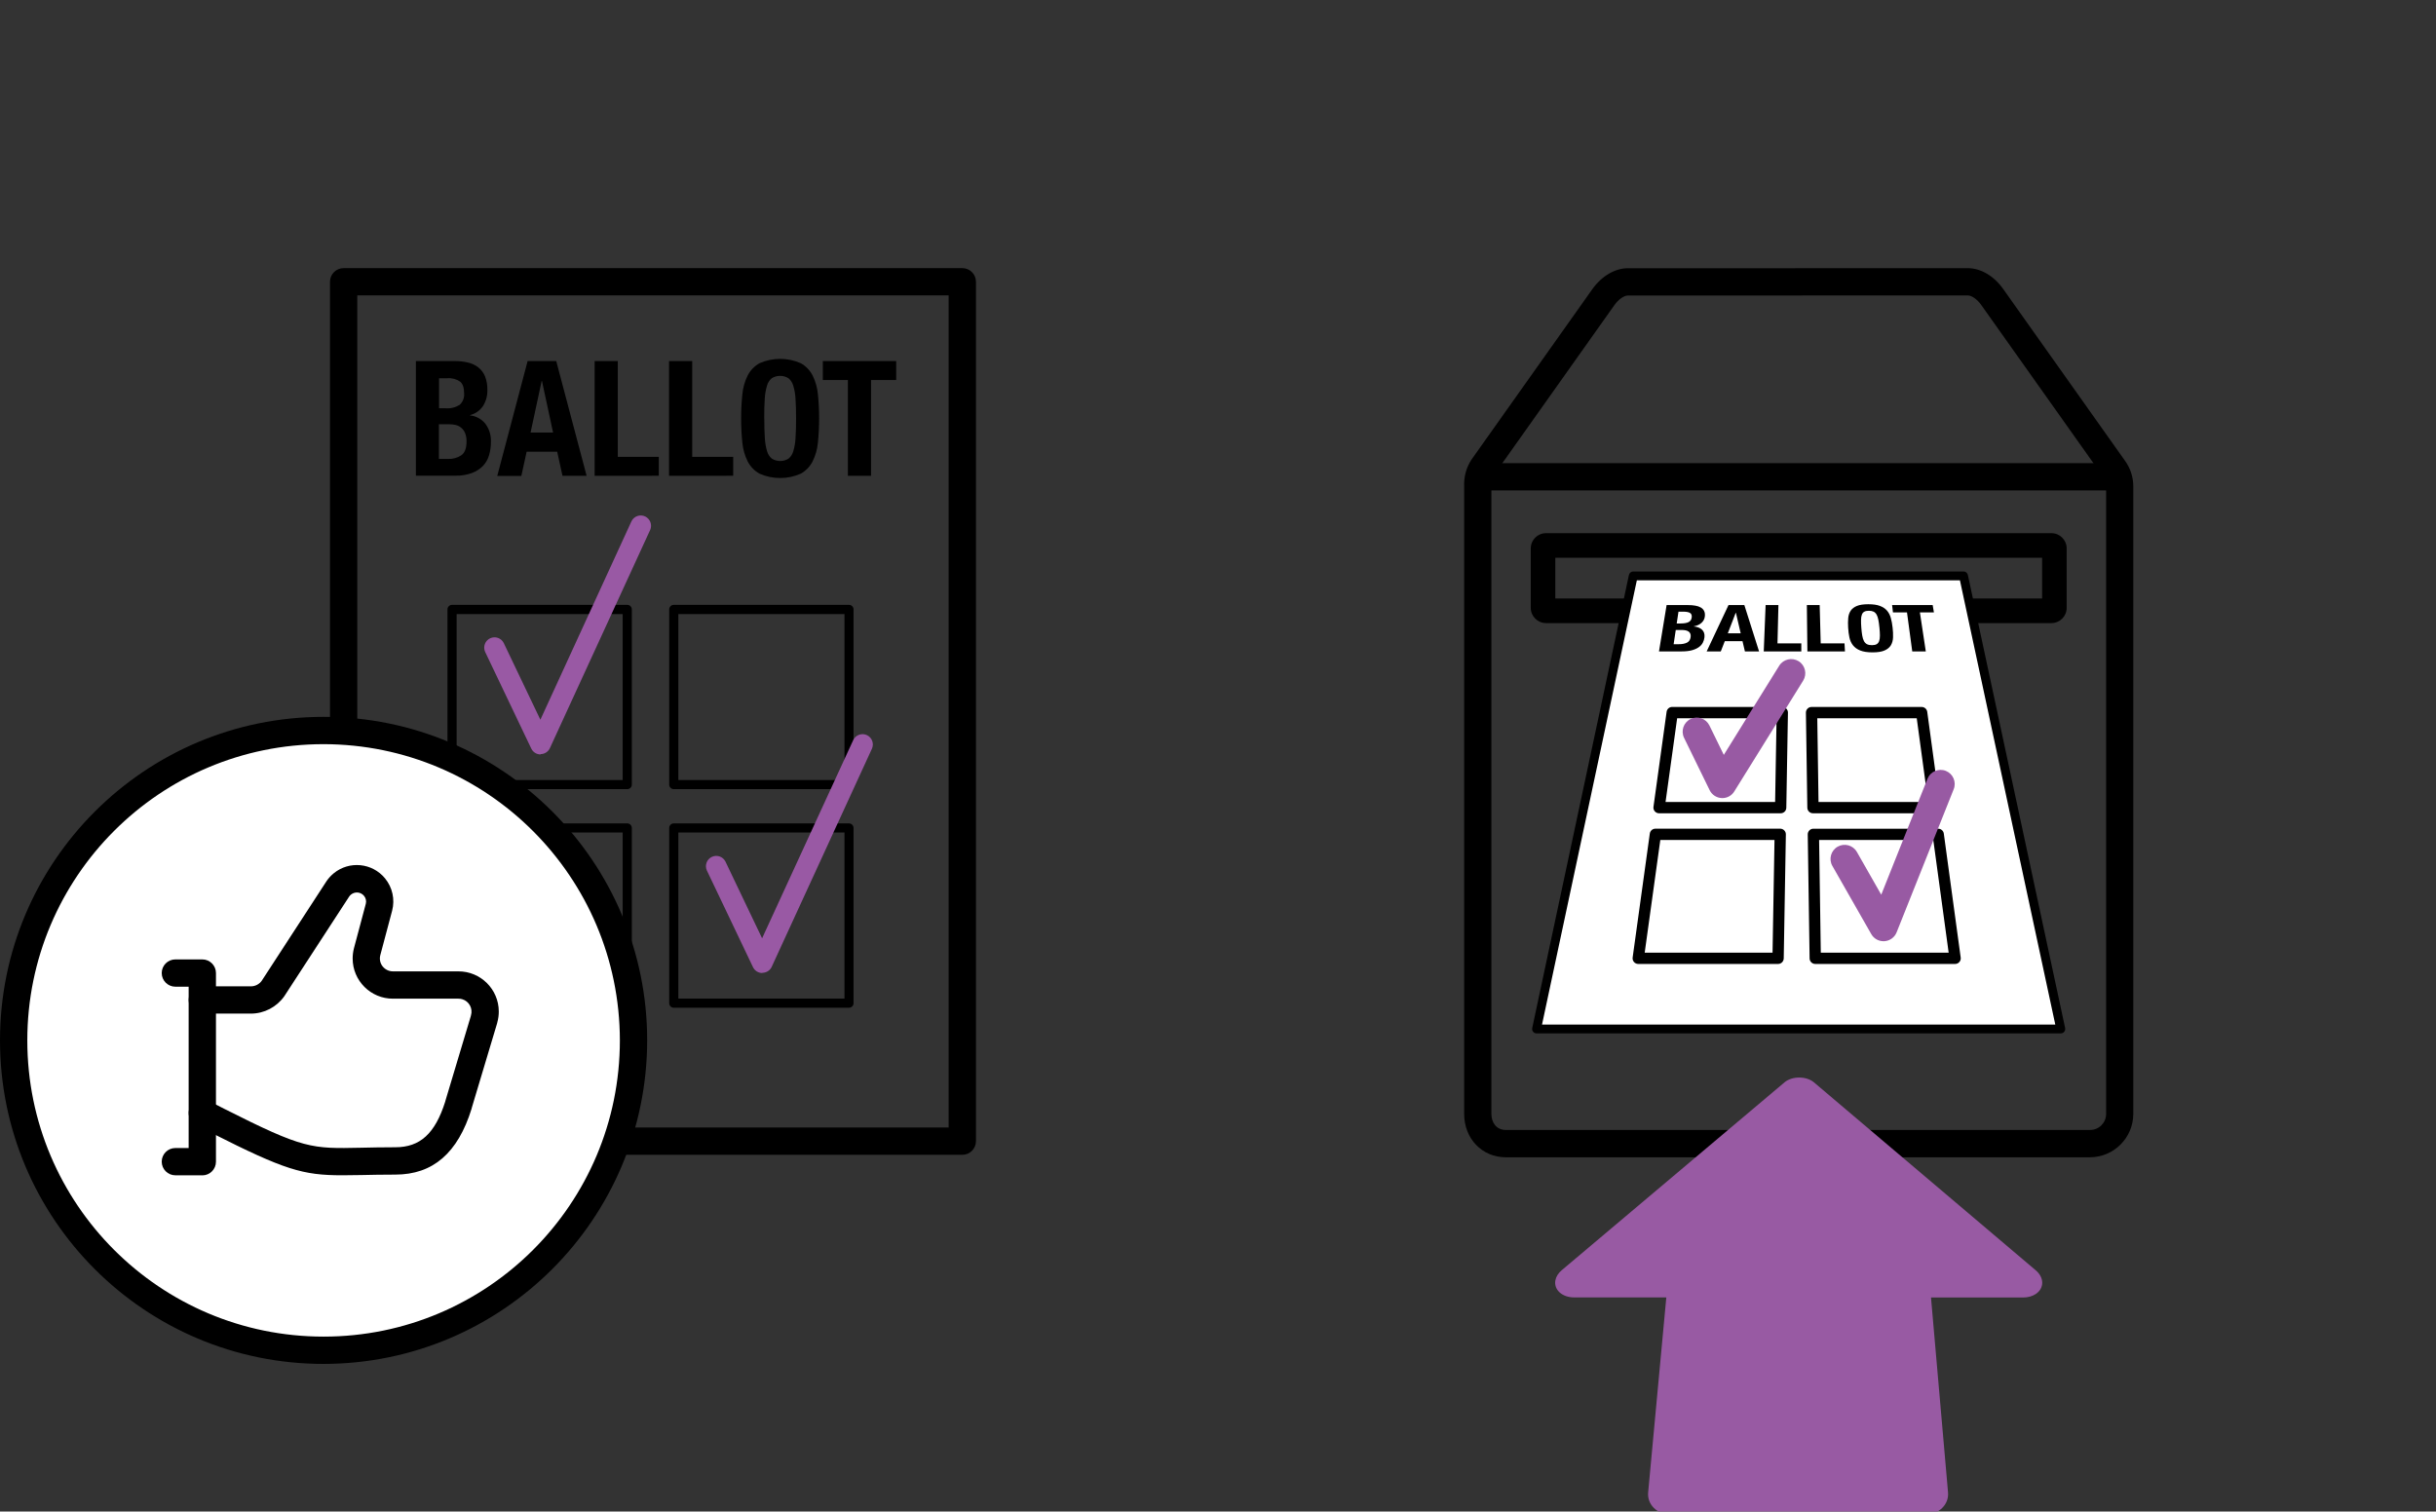 <?xml version="1.0" encoding="utf-8"?>
<!-- Generator: Adobe Illustrator 25.4.1, SVG Export Plug-In . SVG Version: 6.00 Build 0)  -->
<svg version="1.1" xmlns="http://www.w3.org/2000/svg" xmlns:xlink="http://www.w3.org/1999/xlink" x="0px" y="0px"
	 viewBox="0 0 825 512" style="enable-background:new 0 0 825 512;" xml:space="preserve">
<rect x="0" y="0" width="825" height="512" fill="#333333" stroke="none"/>
<style type="text/css">
	.st0{fill:#9959A4;}
	.st1{fill:#FFFFFF;}
	.st2{fill:none;}
	.st3{fill:#985AA3;}
</style>
<g id="Layer_1">
</g>
<g id="Layer_2">
	<path d="M140.85,122.3H154c1.49-0.01,2.98,0.15,4.44,0.49c1.27,0.29,2.47,0.84,3.51,1.63c1.01,0.79,1.79,1.82,2.29,3
		c0.59,1.49,0.86,3.08,0.82,4.68c0.05,1.91-0.46,3.8-1.47,5.42c-1.03,1.54-2.61,2.64-4.41,3.08v0.11c2.02,0.21,3.88,1.21,5.17,2.78
		c1.35,1.8,2.02,4.01,1.91,6.26c0.01,1.47-0.2,2.94-0.6,4.35c-0.37,1.35-1.06,2.59-2,3.62c-1.05,1.1-2.34,1.94-3.76,2.48
		c-1.84,0.67-3.79,0.98-5.74,0.93h-13.31V122.3z M148.69,138.3h2.23c1.67,0.14,3.34-0.28,4.76-1.17c1.09-1.01,1.65-2.47,1.5-3.95
		c0-1.85-0.45-3.16-1.36-3.92c-1.26-0.86-2.78-1.27-4.3-1.14h-2.83L148.69,138.3L148.69,138.3z M148.69,155.45h3
		c1.62,0.08,3.22-0.36,4.57-1.25c1.16-0.83,1.74-2.38,1.74-4.63c0.03-0.95-0.13-1.91-0.46-2.8c-0.27-0.69-0.7-1.31-1.25-1.8
		c-0.54-0.48-1.18-0.82-1.88-1c-0.79-0.19-1.59-0.28-2.4-0.27h-3.37v11.7L148.69,155.45z"/>
	<path d="M178.69,122.3h9.69l10.29,38.87h-8.17l-1.8-8.17h-10.34l-1.8,8.22h-8.16L178.69,122.3z M179.69,146.52h7.62l-3.76-17.47
		h-0.11L179.69,146.52z"/>
	<path d="M201.39,161.17V122.3h7.84v32.44h13.88v6.42L201.39,161.17L201.39,161.17z"/>
	<path d="M226.59,161.17V122.3h7.84v32.44h13.88v6.42L226.59,161.17L226.59,161.17z"/>
	<path d="M251,141.74c-0.01-2.72,0.13-5.44,0.41-8.14c0.2-2.23,0.81-4.4,1.8-6.4c0.9-1.75,2.29-3.19,4-4.16
		c4.46-1.98,9.54-1.98,14,0c1.71,0.97,3.1,2.41,4,4.16c0.99,2,1.6,4.17,1.8,6.4c0.54,5.41,0.54,10.87,0,16.28
		c-0.2,2.23-0.81,4.4-1.8,6.4c-0.9,1.75-2.29,3.2-4,4.16c-4.46,1.98-9.54,1.98-14,0c-1.71-0.96-3.1-2.41-4-4.16
		c-0.99-2-1.6-4.17-1.8-6.4C251.13,147.18,250.99,144.46,251,141.74z M258.84,141.74c0,2.61,0.06,4.84,0.19,6.67
		c0.07,1.51,0.33,3.01,0.76,4.46c0.28,0.98,0.84,1.85,1.63,2.5c1.72,1.05,3.89,1.05,5.61,0c0.79-0.65,1.35-1.52,1.63-2.5
		c0.43-1.45,0.69-2.95,0.76-4.46c0.13-1.83,0.19-4.06,0.19-6.67c0-2.61-0.06-4.83-0.19-6.64c-0.07-1.51-0.33-3.01-0.76-4.46
		c-0.28-1-0.86-1.89-1.66-2.54c-1.72-1.05-3.89-1.05-5.61,0c-0.79,0.66-1.36,1.54-1.63,2.53c-0.43,1.45-0.69,2.95-0.76,4.46
		c-0.13,1.82-0.19,4.04-0.18,6.65H258.84z"/>
	<path d="M303.51,122.3v6.42H295v32.44h-7.84v-32.43h-8.49v-6.43h24.82H303.51z"/>
	<path d="M212.43,267.31H153.1c-0.86,0-1.55-0.69-1.55-1.55v-59.33c0-0.86,0.69-1.55,1.55-1.55l0,0h59.33
		c0.86,0,1.55,0.69,1.55,1.55l0,0v59.33C213.98,266.62,213.29,267.31,212.43,267.31L212.43,267.31z M154.65,264.21h56.23V208h-56.23
		v56.23V264.21z"/>
	<path class="st0" d="M183.07,255.55c-1.35,0-2.57-0.78-3.15-2l-15.63-32.76c-0.78-1.76,0.01-3.82,1.77-4.61
		c1.7-0.76,3.69-0.05,4.53,1.61l12.42,26l30.87-67.26c0.86-1.72,2.96-2.42,4.68-1.56c1.64,0.82,2.36,2.77,1.66,4.47l-34,74
		c-0.57,1.22-1.8,1.99-3.14,2l0,0L183.07,255.55z"/>
	<path d="M287.52,267.31h-59.33c-0.86,0-1.55-0.69-1.55-1.55v-59.33c0-0.86,0.69-1.55,1.55-1.55l0,0h59.33
		c0.86,0,1.55,0.69,1.55,1.55v59.33C289.07,266.62,288.38,267.31,287.52,267.31L287.52,267.31z M229.74,264.21H286V208h-56.26v56.23
		L229.74,264.21z"/>
	<path d="M212.43,341.35H153.1c-0.86,0-1.55-0.69-1.55-1.55v-59.34c0-0.86,0.69-1.55,1.55-1.55h59.33c0.86,0,1.55,0.69,1.55,1.55
		v59.34C213.98,340.66,213.29,341.35,212.43,341.35L212.43,341.35z M154.65,338.25h56.23V282h-56.23v56.23V338.25z"/>
	<path d="M287.52,341.35h-59.33c-0.86,0-1.55-0.69-1.55-1.55v-59.34c0-0.86,0.69-1.55,1.55-1.55h59.33c0.86,0,1.55,0.69,1.55,1.55
		v59.34C289.07,340.66,288.38,341.35,287.52,341.35L287.52,341.35z M229.74,338.25H286V282h-56.26v56.23L229.74,338.25z"/>
	<path class="st0" d="M258.16,329.59c-1.35,0-2.57-0.78-3.15-2l-15.63-32.76c-0.78-1.76,0.01-3.82,1.77-4.61
		c1.7-0.76,3.69-0.05,4.53,1.61l12.42,26l30.9-67.22c0.86-1.72,2.96-2.42,4.68-1.56c1.64,0.82,2.36,2.77,1.66,4.47l-34,74
		c-0.57,1.22-1.8,1.99-3.14,2l0,0L258.16,329.59z"/>
	<path d="M325.91,391.17H116.38c-2.55,0-4.62-2.07-4.62-4.62V95.44c0-2.55,2.07-4.62,4.62-4.62h209.53c2.55,0,4.62,2.07,4.62,4.62
		v291.11C330.53,389.1,328.46,391.17,325.91,391.17L325.91,391.17z M121,381.93h200.28V100.06H121V381.93z"/>
	<path class="st1" d="M109.59,247.45c57.99,0,105,47.01,105,105s-47.01,105-105,105s-105-47.01-105-105S51.6,247.45,109.59,247.45z"
		/>
	<path d="M109.59,462C49.07,462,0,412.93,0,352.41s49.07-109.59,109.59-109.59s109.59,49.07,109.59,109.59l0,0
		C219.11,412.91,170.09,461.93,109.59,462z M109.59,252.07c-55.42,0-100.34,44.92-100.34,100.34s44.92,100.34,100.34,100.34
		s100.34-44.92,100.34-100.34l0,0C209.86,297.02,164.98,252.14,109.59,252.07z"/>
	<path d="M115.95,398.1c-13.49,0-19.59-1.85-44.13-14.25c-1.8-0.91-3.61-1.83-5.42-2.75c-2.27-1.17-3.16-3.96-1.99-6.23
		c1.17-2.27,3.96-3.16,6.22-1.99c1.77,0.91,3.55,1.82,5.34,2.72c26.9,13.6,29.49,13.53,46.29,13.17c3.29-0.07,7.07-0.16,11.63-0.16
		c8.4,0,13.46-4.63,16.89-15.45c0-0.12,0.05-0.24,0.09-0.36l8.54-28.49c0-0.13,0.06-0.25,0.09-0.37c0.7-2.32-0.61-4.77-2.93-5.47
		c-0.42-0.13-0.86-0.19-1.3-0.19h-22.18c-7.53,0.02-13.65-6.07-13.66-13.6c0-1.19,0.15-2.37,0.45-3.52l4-15
		c0.25-0.94,0.04-1.94-0.58-2.69c-1.09-1.35-3.07-1.55-4.42-0.46c0,0-0.01,0.01-0.01,0.01c-0.23,0.19-0.43,0.4-0.6,0.64l-22,33.81
		c-2.59,3.66-6.79,5.85-11.27,5.87H68.52c-2.55,0-4.62-2.07-4.62-4.62s2.07-4.62,4.62-4.62H85c1.44-0.01,2.8-0.71,3.64-1.88
		l22-33.83c0.67-0.96,1.47-1.83,2.38-2.58c5.27-4.32,13.06-3.55,17.38,1.72c2.51,3.06,3.4,7.13,2.4,10.95l-4,15.05
		c-0.35,1.31-0.07,2.71,0.76,3.78c0.85,1.09,2.15,1.72,3.53,1.72h22.16c7.53-0.02,13.65,6.06,13.67,13.59
		c0,1.24-0.16,2.47-0.49,3.66c0,0.13-0.03,0.26-0.09,0.39l-8.53,28.47c-0.03,0.15-0.07,0.3-0.11,0.44
		c-4.65,15-13.09,22.29-25.82,22.29c-4.47,0-8.19,0.08-11.42,0.15C120.08,398.06,117.93,398.1,115.95,398.1z"/>
	<path d="M68.52,398.11h-9.13c-2.55,0-4.62-2.07-4.62-4.62s2.07-4.62,4.62-4.62l0,0h4.5v-54.65h-4.5c-2.55,0-4.62-2.07-4.62-4.62
		s2.07-4.62,4.62-4.62l0,0h9.13c2.55,0,4.62,2.07,4.62,4.62v63.89c0.01,2.55-2.05,4.63-4.6,4.64
		C68.53,398.11,68.53,398.11,68.52,398.11z"/>
	<rect x="0" class="st2" width="825" height="512"/>
	<path d="M716.54,166.12H501.8c-2.55,0-4.62-2.07-4.62-4.62s2.07-4.62,4.62-4.62h214.74c2.55,0,4.62,2.07,4.62,4.62
		S719.09,166.12,716.54,166.12z"/>
	<path d="M707.76,392.01H510c-8.06,0-14.13-6.31-14.13-14.68V164.76c-0.15-3.18,0.7-6.32,2.42-9l41-57.83
		c3.17-4.44,7.68-7.08,12.07-7.08h58.91c2.55,0,4.62,2.07,4.62,4.62s-2.07,4.62-4.62,4.62h-58.93c-1.33,0-3.19,1.31-4.54,3.19
		l-41,57.83c-0.56,1.14-0.81,2.41-0.71,3.67v212.54c0,2.7,1.51,5.43,4.89,5.43h197.78c2.99,0.06,5.46-2.33,5.52-5.32
		c0-0.04,0-0.07,0-0.11V164.76c0.01-1.15-0.34-2.28-1-3.23l-41.33-58.28c-1.34-1.87-3.2-3.18-4.52-3.18h-58.29
		c-2.55,0-4.62-2.07-4.62-4.62s2.07-4.62,4.62-4.62h58.28c4.38,0,8.88,2.64,12,7.06l41.33,58.29c1.79,2.51,2.74,5.51,2.73,8.59
		v212.57C722.45,385.44,715.87,392,707.76,392.01z"/>
	<path d="M694.76,211.06H523.58c-2.85,0-5.16-2.32-5.16-5.16v-20.14c0-2.85,2.32-5.16,5.16-5.16h171.18c2.85,0,5.16,2.32,5.16,5.16
		v20.14C699.92,208.75,697.6,211.06,694.76,211.06z M526.74,202.74H691.6v-13.81H526.74V202.74z"/>
	<g>
		<polygon class="st1" points="697.92,348.54 664.99,195.08 553.14,195.08 520.39,348.54 		"/>
		<path d="M697.92,350.04H520.39c-0.45,0-0.88-0.2-1.17-0.56c-0.29-0.35-0.4-0.81-0.3-1.26l32.75-153.46
			c0.15-0.69,0.76-1.19,1.47-1.19h111.85c0.71,0,1.32,0.49,1.47,1.19l32.94,153.46c0.09,0.44-0.02,0.91-0.3,1.26
			C698.8,349.83,698.38,350.04,697.92,350.04z M522.24,347.04h173.82l-32.29-150.46H554.35L522.24,347.04z"/>
	</g>
	<g>
		<g>
			<path d="M564.43,204.96h7.27c0.88,0,1.7,0.06,2.43,0.19c0.74,0.12,1.36,0.33,1.87,0.63c0.51,0.29,0.89,0.68,1.13,1.18
				c0.25,0.49,0.33,1.1,0.25,1.83c-0.09,0.83-0.45,1.54-1.08,2.14c-0.63,0.6-1.51,1.01-2.65,1.23l-0.01,0.04
				c1.22,0.12,2.16,0.49,2.81,1.12c0.65,0.63,0.92,1.49,0.8,2.56c-0.07,0.63-0.25,1.23-0.55,1.81c-0.3,0.58-0.75,1.09-1.36,1.52
				c-0.61,0.44-1.39,0.79-2.32,1.05c-0.94,0.26-2.08,0.39-3.42,0.39h-7.75L564.43,204.96z M567.85,211.19h1.27
				c1.23,0,2.15-0.16,2.76-0.47c0.61-0.31,0.96-0.83,1.05-1.56c0.09-0.73-0.09-1.24-0.56-1.53c-0.47-0.3-1.25-0.44-2.34-0.44h-1.58
				L567.85,211.19z M566.81,218.21h1.77c1.1,0,2-0.17,2.73-0.52c0.72-0.35,1.14-0.99,1.26-1.92c0.06-0.46,0.02-0.85-0.12-1.15
				c-0.14-0.3-0.34-0.55-0.62-0.73c-0.28-0.18-0.62-0.31-1.02-0.39c-0.41-0.07-0.86-0.11-1.35-0.11h-1.93L566.81,218.21z"/>
			<path d="M585.39,204.96h5.37l4.98,15.69h-4.79l-0.82-3.47h-5.99l-1.36,3.47H578L585.39,204.96z M585.15,214.53h4.37l-1.62-6.97
				h-0.06L585.15,214.53z"/>
			<path d="M597.33,220.65l0.63-15.69h4.34l-0.32,12.98h8.06l0.01,2.72H597.33z"/>
			<path d="M612.11,220.65l-0.18-15.69h4.34l0.35,12.98h8.06l0.15,2.72H612.11z"/>
			<path d="M625.91,212.59c-0.07-1.18-0.06-2.26,0.03-3.25c0.09-0.98,0.38-1.81,0.85-2.5c0.47-0.69,1.17-1.22,2.11-1.6
				c0.94-0.38,2.22-0.57,3.84-0.57c1.63,0,2.94,0.19,3.94,0.57c1.01,0.38,1.81,0.92,2.4,1.6c0.59,0.69,1.02,1.52,1.29,2.5
				c0.27,0.98,0.47,2.06,0.6,3.25c0.14,1.19,0.19,2.3,0.15,3.32c-0.04,1.03-0.29,1.92-0.74,2.67c-0.46,0.75-1.17,1.34-2.15,1.76
				c-0.98,0.43-2.33,0.64-4.05,0.64c-1.72,0-3.11-0.21-4.17-0.64c-1.05-0.42-1.87-1.01-2.46-1.76c-0.59-0.75-0.99-1.64-1.21-2.67
				C626.12,214.89,625.98,213.78,625.91,212.59z M630.37,212.59c0.08,1.06,0.19,1.97,0.32,2.72c0.13,0.76,0.33,1.37,0.58,1.85
				c0.26,0.48,0.6,0.83,1.03,1.05c0.43,0.22,0.98,0.33,1.66,0.33c0.68,0,1.21-0.11,1.6-0.33c0.39-0.22,0.67-0.57,0.85-1.05
				c0.17-0.48,0.26-1.09,0.26-1.85c0-0.75-0.05-1.66-0.16-2.72c-0.1-1.05-0.23-1.93-0.37-2.65c-0.14-0.72-0.34-1.3-0.6-1.76
				c-0.26-0.45-0.59-0.78-1.01-0.99c-0.41-0.2-0.94-0.31-1.59-0.31c-0.65,0-1.16,0.1-1.54,0.31c-0.38,0.2-0.66,0.53-0.83,0.99
				c-0.18,0.45-0.28,1.04-0.29,1.76C630.26,210.65,630.29,211.54,630.37,212.59z"/>
			<path d="M654.54,204.96l0.42,2.47h-4.75l2,13.22h-4.59l-1.78-13.22h-4.75l-0.29-2.47H654.54z"/>
		</g>
	</g>
	<path d="M603.06,275.48h-41.19c-0.55,0-1.08-0.24-1.44-0.66c-0.36-0.42-0.53-0.97-0.45-1.52l4.45-32.19
		c0.13-0.95,0.94-1.65,1.89-1.65h37.29c0.51,0,1,0.21,1.36,0.57s0.56,0.86,0.55,1.37l-0.55,32.19
		C604.96,274.65,604.11,275.48,603.06,275.48z M564.07,271.66h37.11l0.49-28.37H568L564.07,271.66z"/>
	<path class="st3" d="M583.3,270.34c-0.08,0-0.16,0-0.24-0.01c-1.74-0.09-3.29-1.11-4.05-2.67l-8.66-17.72
		c-1.16-2.37-0.18-5.23,2.19-6.39c2.37-1.16,5.23-0.18,6.39,2.19l4.87,9.96l18.76-30.19c1.39-2.24,4.34-2.93,6.58-1.54
		c2.24,1.39,2.93,4.34,1.54,6.58l-23.32,37.52C586.49,269.49,584.95,270.34,583.3,270.34z"/>
	<path d="M655.19,275.48H614c-1.04,0-1.9-0.84-1.91-1.88l-0.48-32.19c-0.01-0.51,0.19-1,0.55-1.37c0.36-0.37,0.85-0.57,1.36-0.57
		h37.29c0.96,0,1.76,0.71,1.89,1.65l4.38,32.19c0.08,0.55-0.09,1.1-0.45,1.51C656.27,275.24,655.74,275.48,655.19,275.48z
		 M615.88,271.66H653l-3.86-28.37h-33.68L615.88,271.66z"/>
	<path d="M602.19,326.52h-47.37c-0.55,0-1.08-0.24-1.44-0.66c-0.36-0.42-0.53-0.97-0.45-1.52l5.81-41.99
		c0.13-0.95,0.94-1.65,1.89-1.65h42.28c0.51,0,1,0.21,1.36,0.57s0.56,0.86,0.55,1.37l-0.72,41.99
		C604.08,325.68,603.23,326.52,602.19,326.52z M557.01,322.69h43.3l0.66-38.17h-38.67L557.01,322.69z"/>
	<path d="M662.14,326.52h-47.37c-1.04,0-1.9-0.84-1.91-1.88l-0.63-41.99c-0.01-0.51,0.19-1,0.55-1.37c0.36-0.37,0.85-0.57,1.36-0.57
		h42.28c0.96,0,1.76,0.71,1.89,1.65l5.72,41.99c0.08,0.55-0.09,1.1-0.45,1.51C663.22,326.28,662.69,326.52,662.14,326.52z
		 M616.65,322.69h43.3l-5.2-38.17h-38.67L616.65,322.69z"/>
	<path class="st3" d="M637.89,318.82c-1.71,0-3.3-0.91-4.15-2.41l-13.17-23.09c-1.31-2.29-0.51-5.21,1.78-6.52
		c2.29-1.31,5.21-0.51,6.52,1.78l8.25,14.48l15.66-39.27c0.98-2.45,3.76-3.64,6.21-2.67c2.45,0.98,3.65,3.76,2.67,6.21l-19.33,48.48
		c-0.68,1.71-2.28,2.87-4.11,3C638.11,318.82,638,318.82,637.89,318.82z"/>
	<g>
		<path class="st3" d="M609.38,365c1.91,0,3.72,0.59,4.92,1.6l75.17,63.71c2.86,2.44,2.91,6,0.05,7.96
			c-1.16,0.8-2.69,1.23-4.33,1.23h-31.22l5.77,66.06c0.33,4.08-3.08,7.43-7.67,7.48h-86.16c-4.66,0-8.12-3.4-7.73-7.53l6.15-66.04
			h-31.22c-4.06,0-6.9-2.59-6.36-5.73c0.22-1.26,0.97-2.48,2.13-3.46l75.53-63.7C605.63,365.56,607.47,364.98,609.38,365z"/>
	</g>
</g>
</svg>
